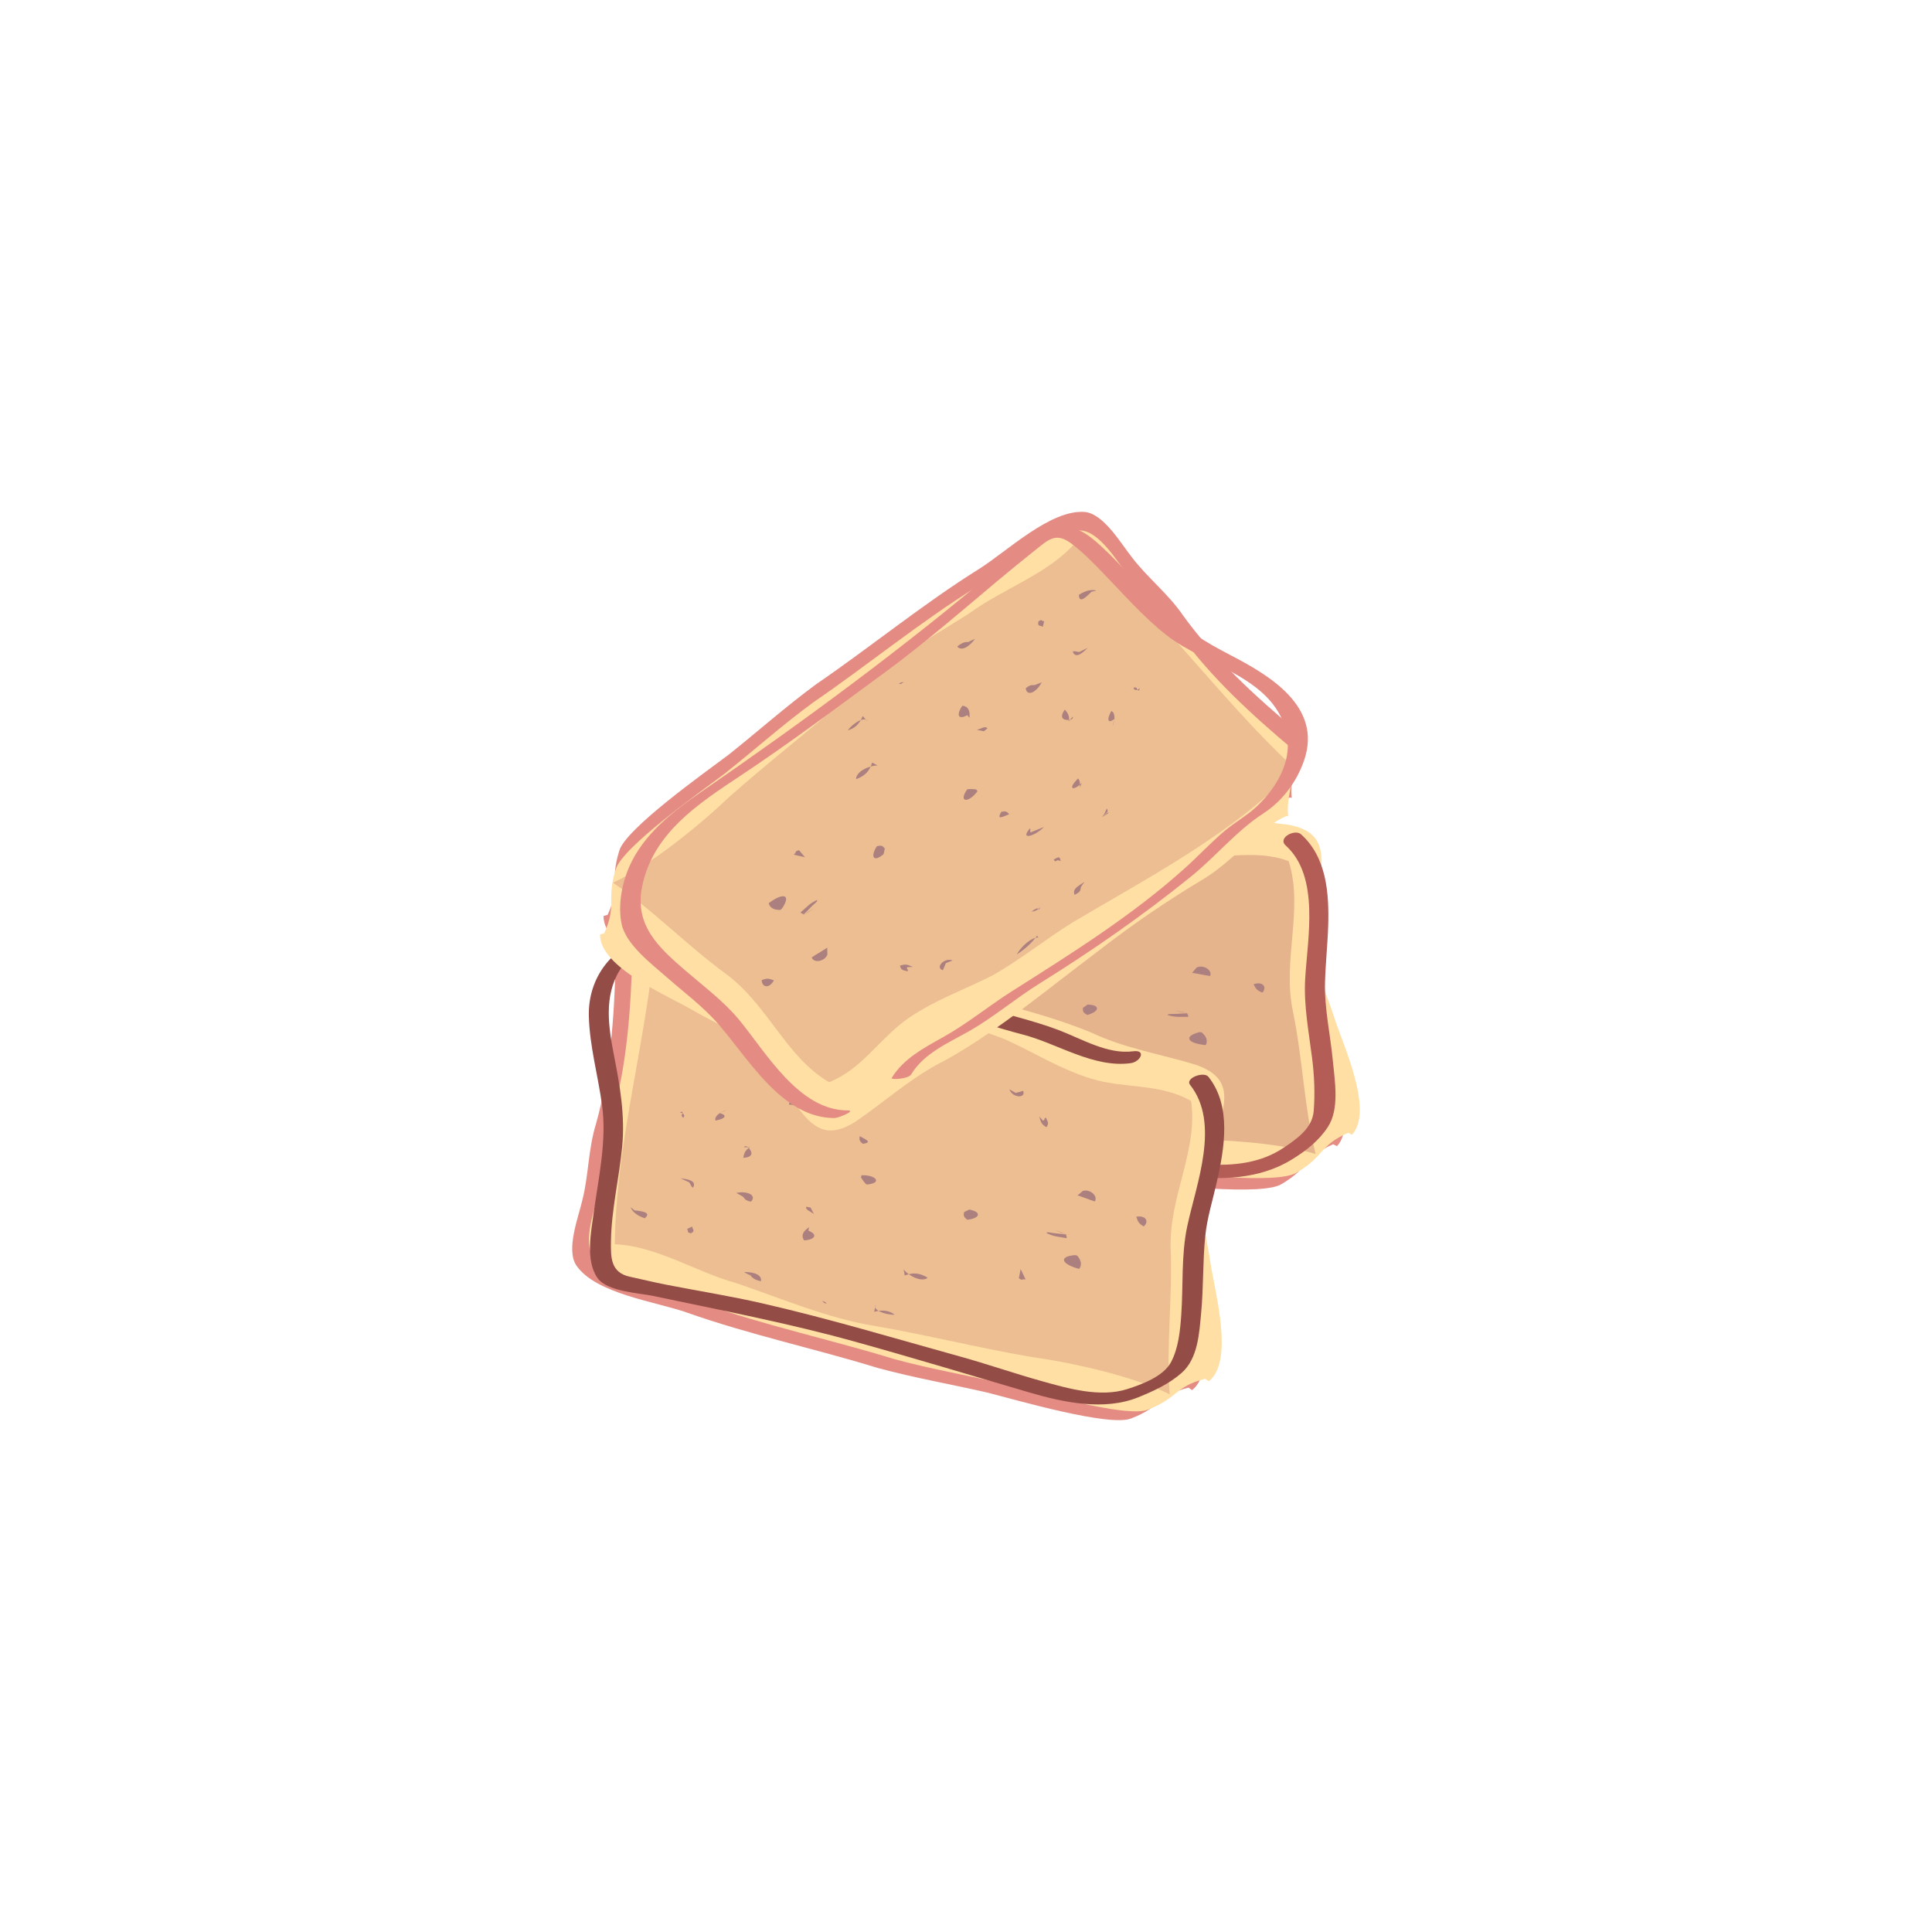 <?xml version="1.0" encoding="utf-8"?>
<!-- Generator: Adobe Illustrator 16.0.3, SVG Export Plug-In . SVG Version: 6.00 Build 0)  -->
<!DOCTYPE svg PUBLIC "-//W3C//DTD SVG 1.1//EN" "http://www.w3.org/Graphics/SVG/1.1/DTD/svg11.dtd">
<svg version="1.1" id="Ebene_1" xmlns="http://www.w3.org/2000/svg" xmlns:xlink="http://www.w3.org/1999/xlink" x="0px" y="0px"
	 width="450px" height="450px" viewBox="0 0 450 450" enable-background="new 0 0 450 450" xml:space="preserve">
<g id="tofu">
	<g>
		<g>
			<path fill="#E48C84" d="M173.93,180.062c-2.367,3.473-7.286,5.871-10.039,8.76c-1.268,1.328-1.255,1.876-1.255,1.876
				c1.775,12.571,2.984,25.643,1.656,37.793c-0.839,6.21,0.267,12.05-0.22,17.991c-0.239,4.08-1.953,12.067,1.086,15.326
				c5.538,5.81,19.605,5.275,27.327,6.64c14.821,2.64,30.986,3.411,45.89,5.43c9.045,0.904,17.584,0.931,26.365,1.485
				c6.564,0.572,29.307,3.275,33.805,0.408c6.532-3.86,5.258-6.357,11.977-9.248l0.894,0.44c5.185-5.62-2.198-21.167-4.195-27.444
				c-1.544-4.951-3.791-9.367-4.627-14.854c-0.67-6.733,1.06-12.503,1.629-19.067c0.571-6.563-1.224-9.65-7.7-10.844
				c-8.692-1.176-16.935-1.027-25.461-3.447c-13.492-3.088-28.918-3.596-43.285-4.909c-10.021-0.725-19.958-2.071-29.81-4.033
				c-7.72-1.363-17.724,0.127-23.764-1.952"/>
		</g>
		<g>
			<path fill="#FFDFA4" d="M177.428,177.398c-2.368,3.474-7.288,5.873-10.038,8.758c-1.268,1.331-1.258,1.878-1.258,1.878
				c1.777,12.573,2.986,25.643,1.658,37.798c-0.842,6.208,0.265,12.049-0.223,17.991c-0.237,4.077-1.95,12.065,1.088,15.325
				c5.537,5.807,19.606,5.276,27.328,6.642c14.819,2.637,30.983,3.409,45.89,5.426c9.044,0.907,17.586,0.931,26.365,1.486
				c6.561,0.569,29.307,3.276,33.807,0.407c6.531-3.86,5.261-6.358,11.973-9.248l0.89,0.439c5.19-5.619-2.193-21.164-4.188-27.441
				c-1.544-4.953-3.793-9.365-4.631-14.856c-0.67-6.731,1.063-12.503,1.634-19.066c0.569-6.563-1.228-9.649-7.703-10.845
				c-8.692-1.176-16.935-1.027-25.46-3.445c-13.494-3.091-28.918-3.598-43.287-4.909c-10.02-0.725-19.958-2.07-29.807-4.036
				c-7.721-1.361-17.726,0.131-23.768-1.951"/>
		</g>
		<g opacity="0.4">
			<path fill="#BF7069" d="M170.804,182.125c20.458-1.657,42.75,4.207,62.452,8.135c7.1,1.28,14.637,1.667,22.002,3.295
				c7.016,1.901,13.596,4.686,21.047,5.696c8.074,1.094,16.029-1.625,23.853,1.329c3.539,11.231-1.519,22.876,0.967,34.914
				c2.296,11.06,2.646,22.492,5.297,33.285c-9.416-2.855-23.866-3.547-33.703-3.297c-12.321-0.086-24.204-1.063-36.521-1.15
				c-11.079,0.083-22.71-2.756-33.536-4.537c-9.667-0.992-19.802-5.527-29.454-4.303c-3.721-23.901-0.362-48.744-2.486-72.747
				c0,0-0.44,0.891-0.168,1.246"/>
		</g>
		<g>
			<g>
				<path fill="#B45C56" d="M284.45,191.263c-5.466,1.67-11.661-0.781-17.046-1.858c-7.016-1.404-14.236-1.718-21.299-3.029
					c-14.439-2.68-29.686-4.619-44.392-4.682c-6.856-0.03-13.501-0.048-20.333-0.512c-4.447-0.302-8.897,0.693-12.934,2.512
					c-9.49,4.274-11.6,13.735-9.384,23.109c1.518,6.424,4.585,12.396,6.292,18.775c2.126,7.951,1.439,16.521,1.781,24.667
					c0.16,3.813-0.17,11.221,3.571,13.712c3.724,2.479,9.469,1.841,13.719,2.027c16.279,0.718,32.354,1.125,48.588,2.865
					c14.178,1.519,28.293,3.455,42.451,5.063c8.686,0.984,17.789,0.861,25.43-3.842c3.307-2.035,6.278-4.334,8.408-7.604
					c2.735-4.198,1.583-10.703,1.143-15.385c-0.576-6.099-1.993-12.181-1.823-18.331c0.122-4.391,0.606-8.767,0.74-13.159
					c0.229-7.555-0.378-15.909-6.319-21.264c-1.456-1.313-5.533,0.842-3.582,2.601c8.032,7.238,5.06,21.689,4.532,31.188
					c-0.341,6.147,0.865,12.315,1.626,18.395c0.51,4.074,0.688,8.125,0.373,12.22c-0.313,4.061-3.91,6.521-6.973,8.584
					c-10.646,7.172-25.197,2.756-36.951,1.293c-16.278-2.026-32.68-3.818-49.043-4.991c-7.279-0.521-14.544-0.751-21.839-0.782
					c-3.813-0.016-7.593-0.277-11.397-0.445c-3.473-0.154-5.856-0.219-6.946-4.063c-2.08-7.333-1.083-15.688-1.453-23.234
					c-0.348-7.112-2.049-13.533-4.54-20.166c-2.295-6.111-4.896-12.529-3.865-19.173c0.982-6.328,6.896-10.101,12.766-11.092
					c5.386-0.91,11.156,0.607,16.621,0.504c8.319-0.157,16.353,0.073,24.628,1.005c6.743,0.76,13.49,1.036,20.197,2.128
					c6.714,1.093,13.343,2.566,20.109,3.333c5.219,0.591,10.153,1.526,15.312,2.529c4.212,0.819,8.47,1.415,12.646,0.138
					C288.061,193.442,287.277,190.398,284.45,191.263L284.45,191.263z"/>
			</g>
		</g>
		<g>
			<path fill="#AD8080" d="M217.188,244.164c-1.104,1.042-1.669,2.1-0.632,3.207c2.153-0.471,3.263-1.78,0.61-2.398"/>
			<path fill="#AD8080" d="M217.819,240.957c-1.049-0.568-2.119-0.602-2.093-1.405c0.531,0.015,2.669,0.081,1.067,0.033"/>
			<path fill="#AD8080" d="M227.223,230.764c0.514,0.555,1.037,1.107,1.561,1.394c3.773-0.961,1.686-2.636-1.544-1.931"/>
			<path fill="#AD8080" d="M225.323,222.91c0.016-0.536,0.034-1.073,0.042-1.342c-0.026,0.807,0.5,1.092,1.023,1.376
				c2.163-0.74,0.572-1.059-1.016-1.643"/>
			<path fill="#AD8080" d="M224.501,214.823c-0.007,0.268-0.55,0.521-0.56,0.791c3.757-0.424,0.6-2.131-2.614-1.961"/>
			<path fill="#AD8080" d="M208.989,214.888c-0.548,0.519-1.1,1.04-1.123,1.847c3.748-0.154,2.719-1.53,0.04-1.345"/>
			<path fill="#AD8080" d="M193.85,220.34c-1.626,0.753-2.734,2.063-2.224,2.888c2.701-0.996,2.194-1.815,0.591-1.863"/>
			<path fill="#AD8080" d="M183.629,222.447c0.517,0.551-0.562,0.785,0.492,1.354c0.565-1.056-1.036-1.103-1.036-1.103"/>
			<path fill="#AD8080" d="M209.254,206.292c-0.544,0.254-1.597-0.313-1.631,0.759c0.546-0.252,1.631-0.759,2.167-0.741
				c-0.536-0.018-2.656-0.617-1.602-0.048"/>
			<path fill="#AD8080" d="M223.729,205.126c-0.018,0.538-1.102,1.039,1.026,1.374l0.018-0.537
				c-1.062-0.299-0.526-0.285-0.533-0.018"/>
			<path fill="#AD8080" d="M235.109,200.096c0,0-0.56,0.791,1.576,0.854c-1.566-1.122-2.66-0.347-2.66-0.347"/>
			<path fill="#AD8080" d="M265.825,209.903c0.507,0.822,0.481,1.631,2.071,2.215c0.564-1.059,0.039-1.342-0.467-2.166
				c-0.546,0.254-0.018,0.538-0.562,0.79"/>
			<path fill="#AD8080" d="M257.958,204.826c1.013,1.915,4.233,1.474,3.214-0.169c-0.542,0.251-1.084,0.505-1.625,0.756"/>
			<path fill="#AD8080" d="M277.611,226.658c-0.526-0.283,3.725,0.65,4.256,0.67c0.576-1.327-1.518-2.734-3.146-1.979"/>
			<path fill="#AD8080" d="M291.971,229.249c0.51,0.821,0.494,1.358,2.08,1.944C295.159,229.886,294.135,228.509,291.971,229.249"/>
			<path fill="#AD8080" d="M240.527,250.254c1.563,1.393,4.744,2.293,5.851,0.984c-2.106-0.87-3.72-0.648-5.354,0.373"/>
			<path fill="#AD8080" d="M235.436,259.506c-0.567,1.057,2.078,1.943,4.769,1.489c-1.577-0.854-3.188-0.636-4.818,0.122"/>
			<path fill="#AD8080" d="M222.574,260.455c1.056,0.301,0.518,0.557,1.584,0.588C223.639,260.488,223.099,260.741,222.574,260.455"
				/>
			<path fill="#AD8080" d="M205.042,256.695c0.51,0.82,1.017,1.643,3.155,1.707c0.038-1.342-1.544-1.928-4.235-1.471
				c0.528,0.284,1.063,0.301,1.59,0.584"/>
			<path fill="#AD8080" d="M267.402,245.7c-0.024,0.806-0.049,1.608-0.064,2.147c1.055,0.567,0.535,0.018,1.604,0.047"/>
			<path fill="#AD8080" d="M279.863,240.436c1.044,0.84,1.546,1.929,0.979,2.988c-4.268-0.4-5.288-2.044-1.512-3.002"/>
			<path fill="#AD8080" d="M276.787,236.041c-1.602-0.047-2.676,0.186-4.28,0.139c-0.534-0.018-0.54,0.25-0.54,0.25
				c2.117,0.603,2.663,0.354,4.799,0.418c0.031-1.072-1.033-1.105-3.166-1.442"/>
			<path fill="#AD8080" d="M252.232,234.754c-0.024,0.805-0.033,1.074,1.02,1.645c2.695-0.725,3.279-2.319,0.073-2.416"/>
			<path fill="#AD8080" d="M187.952,238.434c0.518,0.553,0.511,0.821,1.036,1.107c0.575-1.326-0.477-1.896-3.156-1.711"/>
			<path fill="#AD8080" d="M175.411,246.383c0.51,0.824,1.553,1.659,3.682,1.994c1.109-1.309,0.049-1.611-2.632-1.424"/>
			<path fill="#AD8080" d="M189.227,249.227c0.517,0.553-0.025,0.804,1.042,0.836c1.095-0.771,0.035-1.076,0.052-1.608"/>
			<path fill="#AD8080" d="M200.75,239.631c0.524,0.284,0.507,0.824,2.111,0.871c1.118-1.577-0.995-2.447-3.698-1.457"/>
			<path fill="#AD8080" d="M200.566,228.068c-1.091,0.771-1.126,1.848-1.151,2.651c2.157-0.472,2.188-1.546,0.618-2.666
				c-1.059-0.305-0.543,0.248-1.078,0.233"/>
			<path fill="#AD8080" d="M222.879,197.844c2.129,0.333,3.193,0.633,3.766-0.693c-2.117-0.604-1.61,0.218-2.688,0.458"/>
			<path fill="#AD8080" d="M239.531,195.394c1.035,1.108,4.24,1.206,6.404,0.463c-2.129-0.333-4.27-0.397-6.422,0.074"/>
		</g>
	</g>
	<g>
		<g>
			<path fill="#E48C84" d="M156.281,215.522c-2.903,3.041-8.15,4.598-11.339,6.997c-1.468,1.103-1.545,1.646-1.545,1.646
				c-0.309,12.692-1.26,25.785-4.563,37.553c-1.845,5.988-1.713,11.931-3.166,17.712c-0.903,3.986-3.903,11.586-1.439,15.299
				c4.51,6.639,18.473,8.416,25.868,11.026c14.186,5.033,30.008,8.447,44.379,12.879c8.775,2.378,17.196,3.8,25.766,5.787
				c6.381,1.64,28.371,8.037,33.279,5.942c7.076-2.735,6.229-5.407,13.328-7.157l0.809,0.58c6.035-4.693,1.302-21.24,0.361-27.761
				c-0.709-5.139-2.205-9.86-2.129-15.414c0.44-6.75,3.092-12.158,4.732-18.541c1.641-6.381,0.374-9.719-5.821-11.961
				c-8.381-2.584-16.534-3.789-24.55-7.569c-12.807-5.261-27.939-8.289-41.897-11.94c-9.766-2.354-19.349-5.313-28.742-8.864
				c-7.392-2.61-17.504-2.779-23.124-5.822"/>
		</g>
		<g>
			<path fill="#FFDFA4" d="M160.168,213.468c-2.906,3.039-8.15,4.599-11.34,6.995c-1.465,1.105-1.546,1.646-1.546,1.646
				c-0.306,12.693-1.257,25.786-4.56,37.558c-1.849,5.985-1.714,11.931-3.169,17.713c-0.901,3.981-3.901,11.582-1.438,15.297
				c4.51,6.636,18.477,8.421,25.868,11.028c14.188,5.032,30.005,8.443,44.381,12.876c8.773,2.377,17.197,3.799,25.764,5.787
				c6.38,1.644,28.373,8.036,33.281,5.944c7.075-2.739,6.231-5.407,13.329-7.16l0.805,0.578c6.039-4.69,1.307-21.233,0.365-27.756
				c-0.71-5.143-2.205-9.86-2.131-15.414c0.44-6.75,3.094-12.16,4.733-18.541s0.373-9.721-5.819-11.961
				c-8.385-2.586-16.535-3.789-24.553-7.572c-12.804-5.26-27.938-8.29-41.896-11.938c-9.768-2.359-19.348-5.316-28.743-8.869
				c-7.392-2.607-17.507-2.775-23.125-5.819"/>
		</g>
		<g opacity="0.3">
			<path fill="#BF7069" d="M152.858,217.048c20.454,1.715,41.481,11.155,60.273,18.261c6.793,2.426,14.167,4.045,21.166,6.858
				c6.607,3.022,12.643,6.851,19.829,9.065c7.784,2.404,16.079,1.025,23.312,5.222c1.649,11.659-5.246,22.319-4.77,34.6
				c0.451,11.287-1.078,22.621-0.23,33.701c-8.819-4.356-22.965-7.407-32.707-8.774c-12.141-2.105-23.703-5.017-35.839-7.119
				c-10.941-1.736-21.952-6.443-32.339-9.976c-9.371-2.563-18.628-8.696-28.35-9.071c0.247-24.189,7.634-48.143,9.472-72.169
				c0,0-0.579,0.807-0.369,1.199"/>
		</g>
		<g>
			<g>
				<path fill="#944C47" d="M263.908,244.867c-5.922,0.785-12.031-2.938-17.406-4.973c-6.161-2.334-12.725-3.646-18.951-5.894
					c-13.895-5.019-28.634-9.591-43.222-12.078c-6.569-1.12-13.019-1.832-19.443-3.678c-4.255-1.223-8.795-1.035-13.082-0.147
					c-9.054,1.874-14.921,9.53-14.65,18.692c0.207,6.987,2.13,13.715,3.075,20.612c1.131,8.255-0.796,16.726-1.913,24.877
					c-0.628,4.585-2.022,11.343,0.872,15.419c2.247,3.163,9.733,3.47,13.037,4.17c15.617,3.307,31.097,6.252,46.511,10.524
					c13.76,3.814,27.407,7.947,41.102,11.965c7.859,2.306,17.385,4.31,25.301,1.093c3.618-1.47,7.125-3.074,10.082-5.668
					c3.817-3.349,4.111-9.324,4.551-13.984c0.562-5.971,0.354-11.981,0.963-17.953c0.433-4.225,1.76-8.389,2.686-12.523
					c1.771-7.907,3.484-17.634-1.952-24.507c-1.065-1.347-5.512,0.307-4.276,1.867c7.104,8.979,1.44,23.069-0.662,32.945
					c-1.434,6.727-0.912,13.859-1.396,20.691c-0.258,3.646-0.649,7.701-2.391,10.97c-1.769,3.321-6.793,5.17-10.164,6.252
					c-6.324,2.028-13.804-0.129-19.951-1.851c-6.399-1.789-12.675-3.975-19.083-5.75c-15.317-4.244-30.537-8.828-46.039-12.371
					c-7.459-1.707-14.986-2.901-22.492-4.367c-2.767-0.54-5.511-1.227-8.269-1.815c-4.52-0.968-4.509-4.436-4.441-8.413
					c0.125-7.328,1.909-14.587,2.607-21.869c0.7-7.291-0.504-14.141-1.9-21.271c-1.294-6.61-2.39-13.824,1.331-19.841
					c3.432-5.55,10.803-6.438,16.641-5.344c6.298,1.181,12.392,2.721,18.782,3.649c7.822,1.136,15.314,3.607,22.937,5.607
					c12.025,3.154,23.5,7.941,35.514,11.06c8.13,2.109,16.451,7.823,25.119,6.673C265.648,247.33,267.096,244.443,263.908,244.867
					L263.908,244.867z"/>
			</g>
		</g>
		<g>
			<path fill="#AD8080" d="M188.445,285.848c-1.26,0.848-1.991,1.799-1.148,3.063c2.199-0.113,3.51-1.228,0.995-2.271"/>
			<path fill="#AD8080" d="M189.593,282.789c-0.94-0.732-1.991-0.939-1.834-1.729c0.525,0.102,2.62,0.518,1.048,0.207"/>
			<path fill="#AD8080" d="M200.54,274.275c0.418,0.627,0.843,1.26,1.313,1.629c3.879-0.329,2.095-2.324-1.207-2.156"/>
			<path fill="#AD8080" d="M199.955,266.217c0.103-0.525,0.21-1.055,0.26-1.318c-0.157,0.793,0.317,1.16,0.787,1.525
				c2.256-0.376,0.739-0.951-0.734-1.789"/>
			<path fill="#AD8080" d="M200.469,258.104c-0.049,0.264-0.628,0.422-0.681,0.688c3.774,0.196,0.939-2.004-2.259-2.363"/>
			<path fill="#AD8080" d="M185.158,255.626c-0.626,0.423-1.256,0.845-1.41,1.638c3.719,0.461,2.933-1.063,0.258-1.317"/>
			<path fill="#AD8080" d="M169.329,258.521c-1.727,0.479-3.036,1.586-2.669,2.483c2.83-0.539,2.464-1.431,0.891-1.741"/>
			<path fill="#AD8080" d="M158.901,258.923c0.421,0.63-0.683,0.687,0.264,1.421c0.729-0.951-0.842-1.26-0.842-1.26"/>
			<path fill="#AD8080" d="M186.827,247.189c-0.577,0.16-1.523-0.571-1.732,0.48c0.58-0.161,1.732-0.48,2.258-0.376
				c-0.526-0.104-2.516-1.044-1.573-0.312"/>
			<path fill="#AD8080" d="M201.296,248.408c-0.104,0.531-1.258,0.848,0.789,1.527l0.104-0.527
				c-0.998-0.469-0.472-0.367-0.523-0.107"/>
			<path fill="#AD8080" d="M213.349,245.314c0,0-0.68,0.688,1.416,1.102c-1.364-1.365-2.568-0.779-2.568-0.779"/>
			<path fill="#AD8080" d="M242.041,260.023c0.365,0.894,0.209,1.688,1.68,2.525c0.733-0.951,0.262-1.318-0.105-2.213
				c-0.577,0.159-0.104,0.525-0.682,0.688"/>
			<path fill="#AD8080" d="M235.114,253.727c0.681,2.054,3.931,2.147,3.194,0.356c-0.574,0.162-1.15,0.321-1.725,0.483"/>
			<path fill="#AD8080" d="M250.923,278.484c-0.474-0.365,3.567,1.252,4.089,1.356c0.784-1.215-1.05-2.944-2.781-2.467"/>
			<path fill="#AD8080" d="M264.662,283.395c0.369,0.894,0.264,1.42,1.732,2.258C267.703,284.543,266.918,283.018,264.662,283.395"
				/>
			<path fill="#AD8080" d="M210.474,295.684c1.312,1.625,4.301,3.039,5.609,1.928c-1.938-1.201-3.564-1.25-5.345-0.508"/>
			<path fill="#AD8080" d="M203.932,303.975c-0.734,0.948,1.732,2.258,4.459,2.25c-1.417-1.102-3.041-1.151-4.773-0.67"/>
			<path fill="#AD8080" d="M191.089,302.803c0.994,0.469,0.42,0.631,1.466,0.84C192.135,303.008,191.56,303.17,191.089,302.803"/>
			<path fill="#AD8080" d="M174.41,296.22c0.368,0.895,0.735,1.788,2.833,2.203c0.254-1.319-1.208-2.155-3.937-2.147
				c0.475,0.369,0.999,0.474,1.471,0.839"/>
			<path fill="#AD8080" d="M237.729,295.598c-0.153,0.789-0.31,1.576-0.414,2.106c0.943,0.733,0.524,0.103,1.576,0.31"/>
			<path fill="#AD8080" d="M250.884,292.443c0.896,1.002,1.21,2.156,0.479,3.109c-4.143-1.095-4.883-2.886-1-3.211"/>
			<path fill="#AD8080" d="M248.572,287.605c-1.572-0.31-2.672-0.254-4.246-0.564c-0.524-0.105-0.575,0.16-0.575,0.16
				c1.992,0.938,2.571,0.783,4.667,1.193c0.207-1.053-0.839-1.259-2.885-1.939"/>
			<path fill="#AD8080" d="M224.561,282.311c-0.161,0.791-0.209,1.054,0.735,1.791c2.777-0.274,3.615-1.752,0.47-2.375"/>
			<path fill="#AD8080" d="M160.546,275.404c0.418,0.63,0.368,0.895,0.839,1.262c0.784-1.213-0.157-1.947-2.833-2.204"/>
			<path fill="#AD8080" d="M146.87,281.189c0.367,0.896,1.26,1.891,3.306,2.569c1.308-1.108,0.312-1.582-2.364-1.836"/>
			<path fill="#AD8080" d="M160.034,286.258c0.42,0.631-0.154,0.789,0.893,0.998c1.205-0.584,0.208-1.056,0.313-1.582"/>
			<path fill="#AD8080" d="M172.975,278.684c0.47,0.365,0.365,0.896,1.939,1.205c1.362-1.373-0.582-2.578-3.41-2.045"/>
			<path fill="#AD8080" d="M174.689,267.245c-1.205,0.583-1.417,1.639-1.571,2.43c2.203-0.112,2.412-1.167,1.045-2.53
				c-0.995-0.471-0.576,0.157-1.101,0.055"/>
			<path fill="#AD8080" d="M201.653,241.088c2.047,0.678,3.044,1.148,3.827-0.064c-1.991-0.942-1.625-0.049-2.724,0.009"/>
			<path fill="#AD8080" d="M218.482,241.4c0.838,1.264,3.985,1.885,6.241,1.507c-2.044-0.677-4.146-1.093-6.347-0.979"/>
		</g>
	</g>
	<g>
		<g>
			<path fill="#E48C84" d="M300.873,185.831c-0.57-4.164,1.479-9.24,1.587-13.23c0.053-1.836-0.324-2.232-0.324-2.232
				c-9.737-8.149-19.389-17.048-26.536-26.961c-3.535-5.175-8.268-8.773-11.885-13.511c-2.556-3.19-6.633-10.269-11.07-10.653
				c-8.002-0.607-18.095,9.206-24.74,13.366c-12.776,7.965-25.296,18.214-37.72,26.697c-7.324,5.383-13.683,11.086-20.573,16.554
				c-5.259,3.967-23.962,17.188-25.382,22.33c-2.264,7.242,0.354,8.245-2.7,14.887l-0.957,0.272
				c-0.087,7.648,15.806,14.248,21.493,17.572c4.458,2.646,9.085,4.416,13.384,7.934c5.005,4.552,7.583,9.994,11.555,15.254
				c3.97,5.257,7.371,6.35,12.98,2.898c7.244-4.949,13.268-10.58,21.218-14.49c12.088-6.742,23.886-16.693,35.435-25.338
				c7.928-6.173,16.206-11.828,24.84-16.964c6.646-4.159,13.076-11.964,18.959-14.464"/>
		</g>
		<g>
			<path fill="#FFDFA4" d="M300.058,190.152c-0.567-4.166,1.479-9.242,1.59-13.227c0.053-1.838-0.324-2.236-0.324-2.236
				c-9.737-8.148-19.386-17.047-26.539-26.963c-3.532-5.173-8.265-8.771-11.884-13.509c-2.555-3.189-6.635-10.271-11.071-10.653
				c-8-0.605-18.093,9.207-24.737,13.364c-12.776,7.966-25.297,18.216-37.72,26.7c-7.324,5.382-13.683,11.087-20.574,16.554
				c-5.257,3.968-23.962,17.187-25.381,22.332c-2.268,7.239,0.351,8.246-2.7,14.886l-0.957,0.268
				c-0.091,7.651,15.802,14.251,21.49,17.576c4.462,2.646,9.086,4.418,13.385,7.936c5.006,4.549,7.584,9.996,11.553,15.254
				c3.973,5.256,7.373,6.347,12.982,2.896c7.246-4.948,13.268-10.577,21.219-14.489c12.089-6.741,23.884-16.69,35.436-25.341
				c7.925-6.172,16.207-11.826,24.84-16.963c6.647-4.158,13.075-11.968,18.958-14.467"/>
		</g>
		<g opacity="0.3">
			<path fill="#BF7069" d="M301.529,179.148c-14.086,14.932-34.565,25.503-51.83,35.778c-6.127,3.804-11.988,8.566-18.549,12.283
				c-6.481,3.29-13.234,5.627-19.444,9.866c-6.73,4.597-10.816,11.938-18.607,14.985c-10.145-5.974-14.19-18.006-24.095-25.285
				c-9.11-6.672-17.026-14.931-26.22-21.171c8.903-4.185,20.099-13.349,27.237-20.123c9.208-8.183,18.69-15.417,27.895-23.603
				c8.171-7.477,18.712-13.157,27.945-19.08c7.844-5.74,18.41-9.159,24.758-16.53c18.768,15.259,32.906,35.958,50.555,52.359
				c0,0-0.271-0.953-0.707-1.033"/>
		</g>
		<g>
			<path fill="#AD8080" d="M225.818,167.187c0.123-1.51-0.164-2.68-1.677-2.804c-1.282,1.793-1.231,3.51,1.156,2.188"/>
			<path fill="#AD8080" d="M227.498,169.992c1.162-0.283,1.977-0.973,2.498-0.357c-0.406,0.346-2.039,1.727-0.816,0.69"/>
			<path fill="#AD8080" d="M227.34,183.858c-0.756-0.065-1.511-0.127-2.09,0.013c-2.158,3.24,0.514,3.086,2.438,0.399"/>
			<path fill="#AD8080" d="M234.01,188.419c0.348,0.41,0.693,0.82,0.869,1.029c-0.521-0.619-1.104-0.479-1.686-0.339
				c-1.111,2,0.287,1.17,1.858,0.54"/>
			<path fill="#AD8080" d="M240.035,193.877c-0.178-0.205,0.061-0.757-0.112-0.963c-2.508,2.833,0.981,1.986,3.255-0.294"/>
			<path fill="#AD8080" d="M251.512,183.442c0.061-0.754,0.121-1.509-0.4-2.123c-2.68,2.622-0.993,2.957,0.869,1.023"/>
			<path fill="#AD8080" d="M259.105,169.255c0.701-1.648,0.647-3.361-0.28-3.635c-1.341,2.55-0.415,2.821,0.806,1.78"/>
			<path fill="#AD8080" d="M265.288,160.848c-0.757-0.065-0.114-0.961-1.276-0.681c0.287,1.165,1.51,0.128,1.51,0.128"/>
			<path fill="#AD8080" d="M257.07,190.001c0.236-0.552,1.396-0.834,0.705-1.651c-0.237,0.55-0.705,1.651-1.115,1.996
				c0.41-0.344,2.387-1.315,1.227-1.035"/>
			<path fill="#AD8080" d="M247.104,200.563c-0.348-0.412,0.123-1.513-1.684-0.333l0.346,0.409c0.99-0.487,0.584-0.142,0.411-0.343"
				/>
			<path fill="#AD8080" d="M242.02,211.916c0,0-0.117-0.96-1.744,0.421c1.918-0.214,2.209-1.522,2.209-1.522"/>
			<path fill="#AD8080" d="M212.638,225.2c-0.929-0.269-1.451-0.883-3.022-0.254c0.289,1.164,0.87,1.025,1.798,1.291
				c0.232-0.547-0.349-0.405-0.114-0.959"/>
			<path fill="#AD8080" d="M221.881,223.707c-2.034-0.747-4.13,1.737-2.271,2.275c0.232-0.548,0.465-1.101,0.699-1.649"/>
			<path fill="#AD8080" d="M192.667,220.65c0.577-0.14-3.205,2.012-3.611,2.354c0.462,1.372,2.96,1.014,3.662-0.641"/>
			<path fill="#AD8080" d="M180.267,228.342c-0.931-0.267-1.278-0.677-2.847-0.05C177.472,230.002,179.155,230.342,180.267,228.342"
				/>
			<path fill="#AD8080" d="M204.408,178.295c-2.092,0.012-5.063,1.471-5.006,3.188c2.149-0.769,3.199-2.011,3.73-3.866"/>
			<path fill="#AD8080" d="M201.996,168.014c-0.288-1.167-2.847-0.052-4.538,2.083c1.743-0.418,2.794-1.661,3.495-3.315"/>
			<path fill="#AD8080" d="M210.911,158.695c-0.987,0.484-0.757-0.066-1.571,0.624C210.097,159.386,210.33,158.834,210.911,158.695"
				/>
			<path fill="#AD8080" d="M226.449,149.748c-0.93-0.27-1.857-0.539-3.487,0.843c0.871,1.024,2.44,0.4,4.131-1.741
				c-0.583,0.143-0.989,0.489-1.573,0.628"/>
			<path fill="#AD8080" d="M187.497,199.672c-0.525-0.613-1.042-1.229-1.389-1.639c-1.166,0.283-0.411,0.346-1.225,1.039"/>
			<path fill="#AD8080" d="M181.766,211.926c-1.339,0.073-2.439-0.396-2.728-1.563c3.439-2.56,5.297-2.022,3.133,1.217"/>
			<path fill="#AD8080" d="M186.992,213.131c1.226-1.039,1.865-1.933,3.089-2.97c0.405-0.344,0.234-0.548,0.234-0.548
				c-1.977,0.971-2.213,1.522-3.843,2.902c0.693,0.82,1.506,0.13,3.315-1.048"/>
			<path fill="#AD8080" d="M206.093,197.645c-0.521-0.616-0.694-0.818-1.857-0.539c-1.517,2.341-0.884,3.917,1.565,1.845"/>
			<path fill="#AD8080" d="M251.371,151.867c-0.756-0.063-0.932-0.268-1.512-0.127c0.459,1.372,1.625,1.086,3.488-0.847"/>
			<path fill="#AD8080" d="M255.361,137.566c-0.932-0.27-2.266-0.192-4.068,0.987c0.051,1.712,1.043,1.229,2.906-0.708"/>
			<path fill="#AD8080" d="M243.199,144.708c-0.76-0.068-0.521-0.615-1.338,0.075c-0.293,1.307,0.697,0.82,1.043,1.229"/>
			<path fill="#AD8080" d="M241.064,159.547c-0.58,0.14-0.931-0.27-2.154,0.767c0.229,1.92,2.379,1.151,3.724-1.391"/>
			<path fill="#AD8080" d="M248.941,168.014c0.295-1.306-0.398-2.129-0.922-2.743c-1.285,1.793-0.59,2.612,1.326,2.396
				c0.991-0.487,0.234-0.549,0.647-0.897"/>
			<path fill="#AD8080" d="M252.609,205.402c-1.805,1.178-2.795,1.665-2.332,3.035c1.979-0.97,1.049-1.243,1.688-2.137"/>
			<path fill="#AD8080" d="M241.882,218.369c-1.511-0.125-3.956,1.948-5.065,3.946c1.805-1.179,3.437-2.561,4.72-4.355"/>
		</g>
		<g>
			<g>
				<path fill="#E48C84" d="M212.243,250.236c2.888-4.848,8.63-7.321,13.366-9.996c5.779-3.264,10.858-7.637,16.5-11.15
					c12.263-7.636,24.183-15.914,35.416-25.019c5.752-4.662,10.457-10.538,16.703-14.585c4.459-2.889,7.773-7.335,9.504-12.318
					c4.371-12.599-8.064-19.893-17.391-24.711c-5.509-2.847-10.42-5.929-15.02-10.112c-5.24-4.768-9.658-10.365-14.883-15.158
					c-3.281-3.011-6.475-5.339-10.988-4.13c-4.828,1.294-8.953,5.785-12.637,8.905c-22.236,18.841-45.466,35.931-69.466,52.471
					c-6.635,4.573-13.438,9.863-16.77,17.423c-1.759,3.991-2.689,9.135-1.779,13.41c1.016,4.775,7.018,9.284,10.439,12.3
					c4.15,3.66,8.707,6.998,12.312,11.23c2.665,3.129,5.079,6.469,7.712,9.625c4.899,5.871,10.968,11.982,19.109,11.997
					c0.903,0.002,5.244-1.776,3.026-1.78c-11.313-0.021-18.916-13.423-25.225-21.08c-3.603-4.373-8.3-7.843-12.568-11.525
					c-6.337-5.47-11.828-10.577-10.048-19.487c2.477-12.398,12.949-19.257,22.837-25.81c11.503-7.624,22.607-15.967,33.729-24.135
					c12.172-8.939,23.179-19.1,34.985-28.449c3.186-2.521,4.83-4.271,8.537-1.471c2.559,1.932,4.822,4.259,7.051,6.551
					c4.896,5.038,9.443,10.334,14.988,14.696c9.385,7.383,25.894,9.952,28.121,23.715c1.007,6.216-2.9,12.328-7.234,16.341
					c-2.248,2.082-5.051,3.627-7.4,5.618c-3.146,2.666-5.975,5.71-9.033,8.475c-12.259,11.076-26.617,20.045-40.518,28.854
					c-5.387,3.416-10.242,7.449-15.817,10.57c-4.437,2.484-9.425,5.084-12.109,9.59
					C207.425,251.543,211.577,251.355,212.243,250.236L212.243,250.236z"/>
			</g>
		</g>
	</g>
</g>
</svg>
